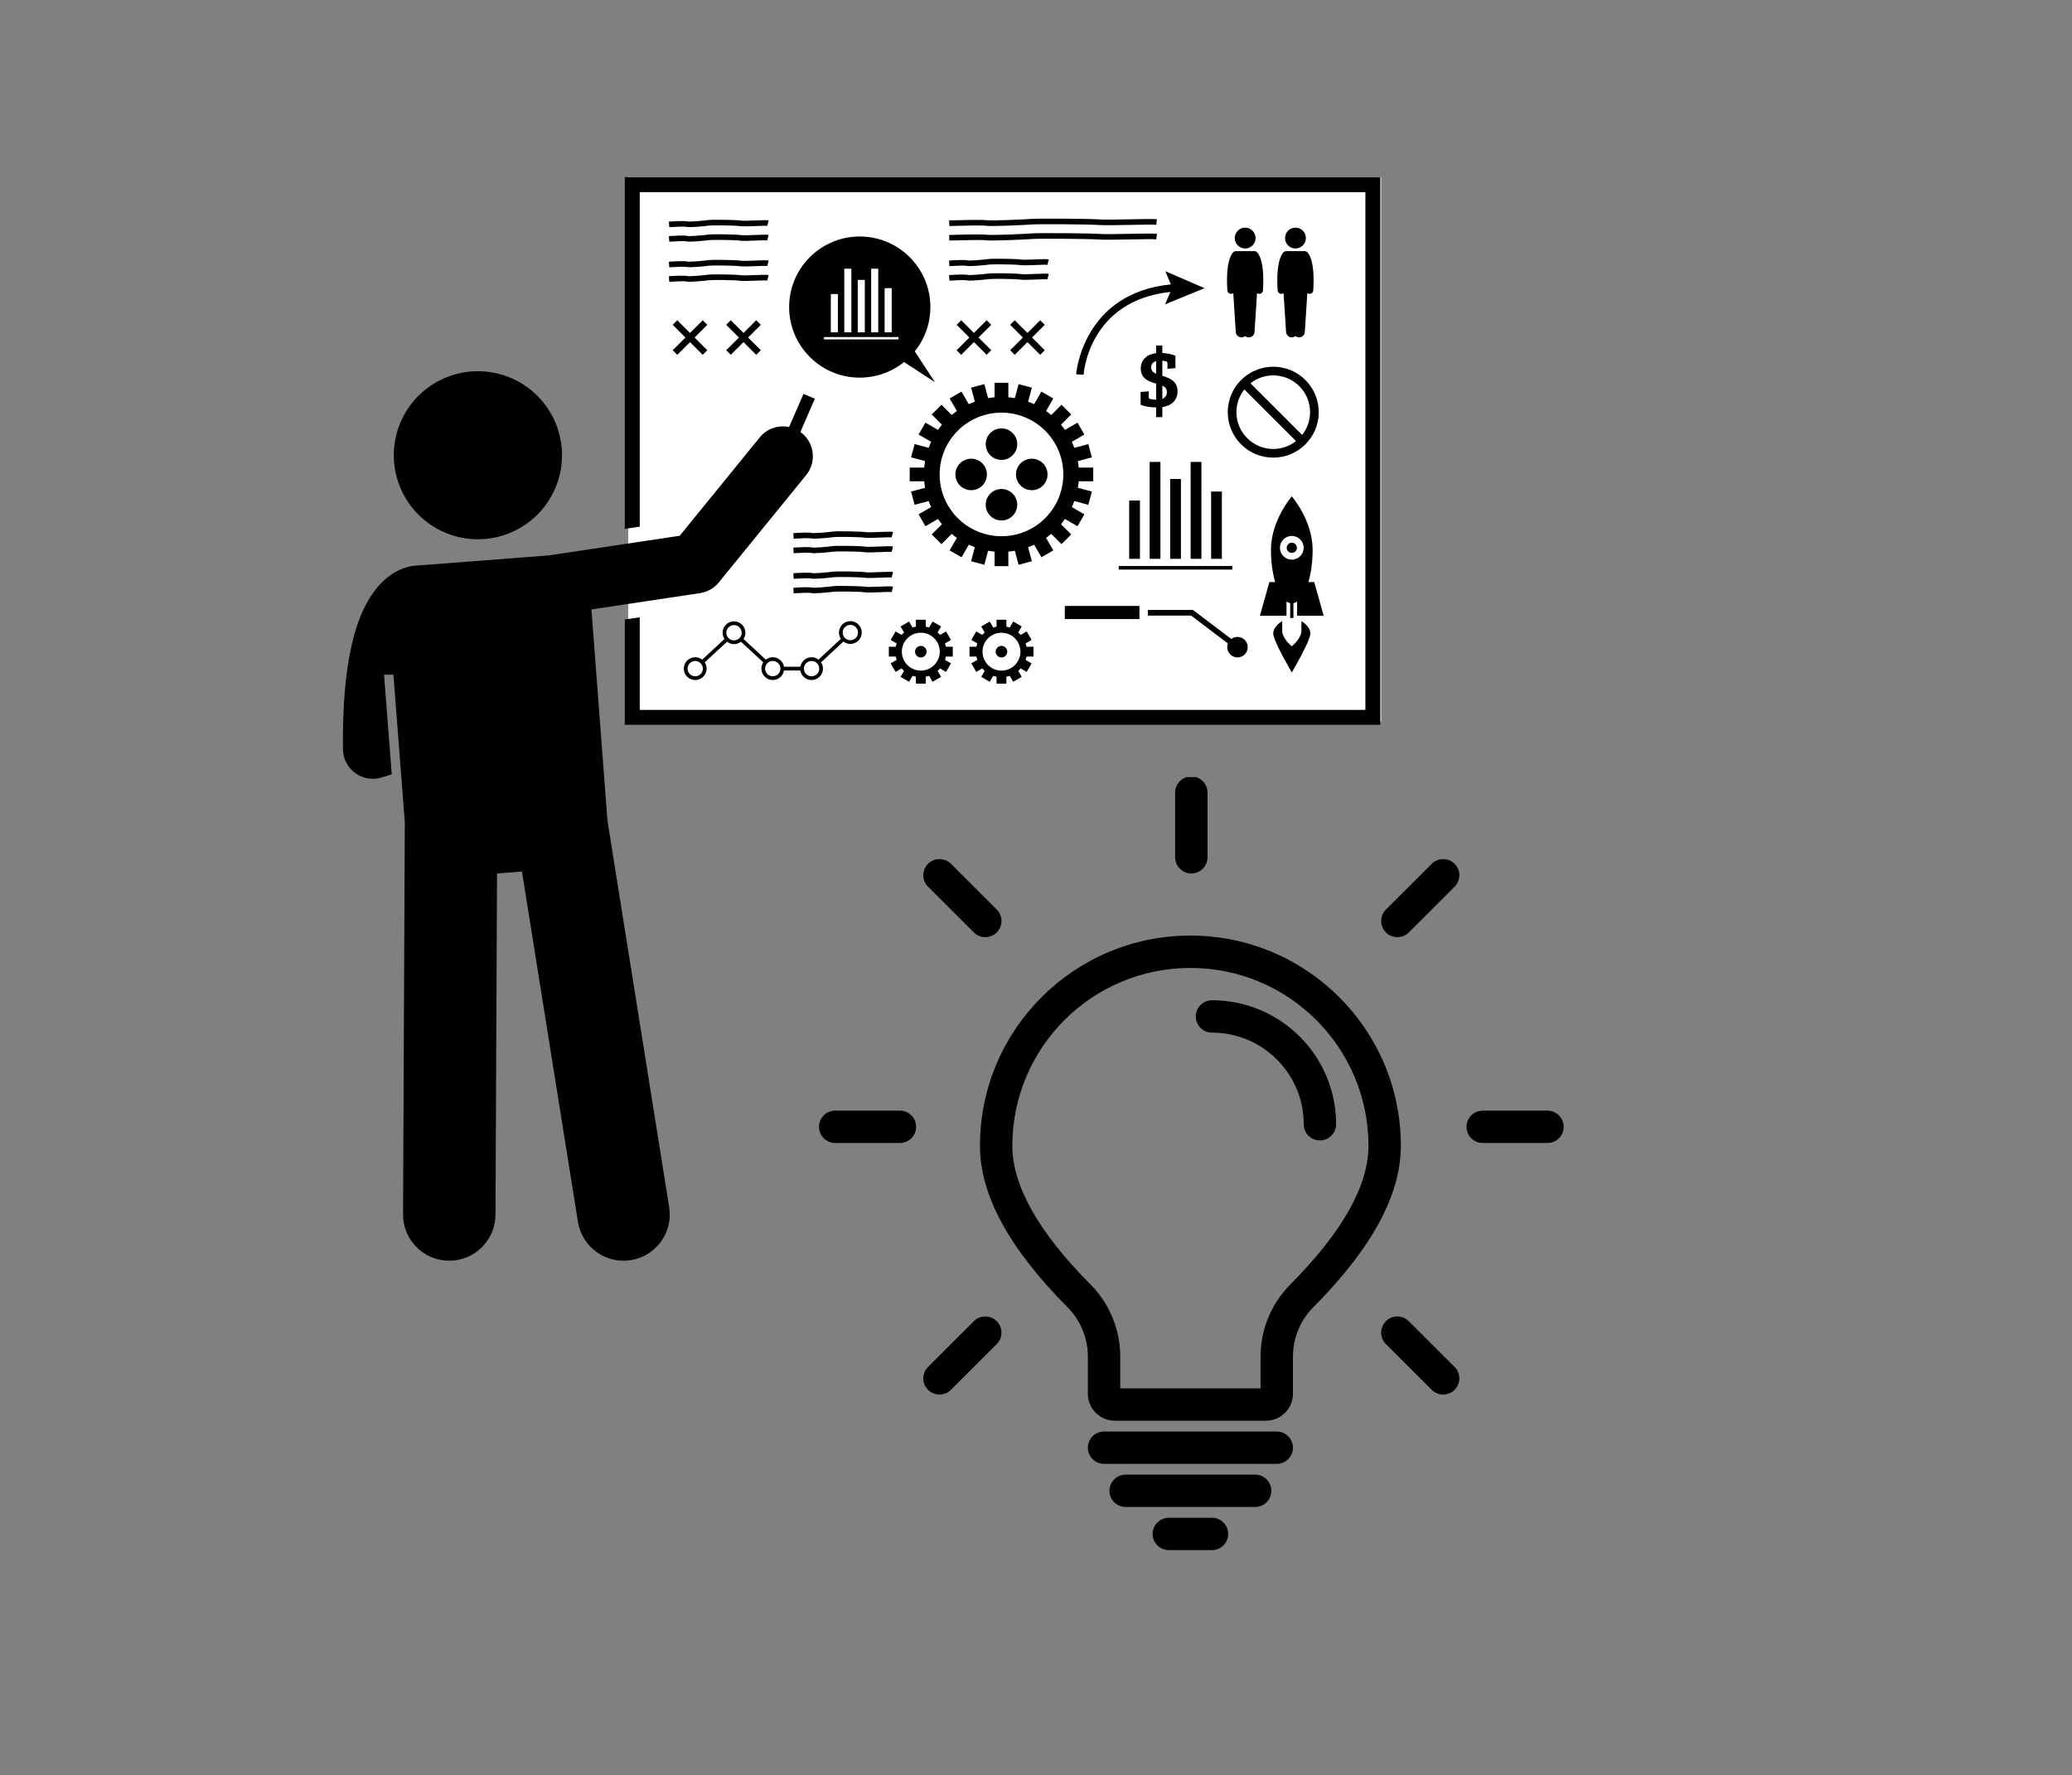 <svg xmlns="http://www.w3.org/2000/svg" xmlns:xlink="http://www.w3.org/1999/xlink" width="601" zoomAndPan="magnify" viewBox="0 0 450.75 386.25" height="515" preserveAspectRatio="xMidYMid meet" version="1.0"><rect x="0" y="0" width="450.75" height="386.25" fill="#808080" stroke="none"/><defs><clipPath id="ea2e47d4c5"><path d="M 136.66 38.551 L 300.602 38.551 L 300.602 157.008 L 136.66 157.008 Z M 136.66 38.551 " clip-rule="nonzero"/></clipPath><clipPath id="e1db8fdd24"><path d="M 135 38.551 L 300.41 38.551 L 300.41 158 L 135 158 Z M 135 38.551 " clip-rule="nonzero"/></clipPath><clipPath id="635579e024"><path d="M 74.348 85 L 178 85 L 178 275 L 74.348 275 Z M 74.348 85 " clip-rule="nonzero"/></clipPath><clipPath id="0ffea081a9"><path d="M 178 169.082 L 341 169.082 L 341 337.504 L 178 337.504 Z M 178 169.082 " clip-rule="nonzero"/></clipPath></defs><g clip-path="url(#ea2e47d4c5)"><path fill="#ffffff" d="M 136.66 38.551 L 300.465 38.551 L 300.465 157.008 L 136.66 157.008 Z M 136.66 38.551 " fill-opacity="1" fill-rule="nonzero"/></g><g clip-path="url(#e1db8fdd24)"><path fill="#000000" d="M 139.172 41.801 L 297.027 41.801 L 297.027 154.457 L 139.172 154.457 L 139.172 134.309 L 135.922 134.797 L 135.922 157.707 L 300.281 157.707 L 300.281 38.551 L 135.922 38.551 L 135.922 115.074 L 139.172 114.586 Z M 139.172 41.801 " fill-opacity="1" fill-rule="nonzero"/></g><path fill="#000000" d="M 267.809 63.938 C 267.828 63.938 267.844 63.934 267.863 63.934 C 268.023 63.926 268.168 63.867 268.289 63.777 L 268.836 72.238 C 268.883 72.926 269.477 73.445 270.16 73.402 C 270.434 73.383 270.68 73.277 270.875 73.117 C 271.07 73.277 271.316 73.383 271.59 73.402 C 272.277 73.445 272.871 72.926 272.914 72.238 L 273.461 63.777 C 273.582 63.867 273.73 63.926 273.891 63.934 C 273.906 63.934 273.926 63.938 273.941 63.938 C 274.363 63.938 274.719 63.609 274.746 63.184 C 275.176 56.633 273.691 55.066 273.391 54.82 C 273.246 54.703 273.078 54.645 272.906 54.641 C 272.879 54.637 272.852 54.637 272.824 54.637 L 268.93 54.637 C 268.902 54.637 268.875 54.637 268.848 54.641 C 268.676 54.645 268.504 54.703 268.359 54.82 C 268.059 55.066 266.578 56.629 267.004 63.184 C 267.031 63.609 267.387 63.938 267.809 63.938 Z M 267.809 63.938 " fill-opacity="1" fill-rule="nonzero"/><path fill="#000000" d="M 273.145 51.797 C 273.145 52.098 273.086 52.387 272.973 52.664 C 272.855 52.941 272.691 53.188 272.48 53.398 C 272.266 53.609 272.02 53.773 271.742 53.891 C 271.465 54.004 271.176 54.062 270.875 54.062 C 270.574 54.062 270.285 54.004 270.008 53.891 C 269.73 53.773 269.484 53.609 269.273 53.398 C 269.059 53.188 268.895 52.941 268.781 52.664 C 268.664 52.387 268.609 52.098 268.609 51.797 C 268.609 51.496 268.664 51.207 268.781 50.93 C 268.895 50.652 269.059 50.406 269.273 50.195 C 269.484 49.98 269.73 49.816 270.008 49.703 C 270.285 49.586 270.574 49.531 270.875 49.531 C 271.176 49.531 271.465 49.586 271.742 49.703 C 272.02 49.816 272.266 49.98 272.48 50.195 C 272.691 50.406 272.855 50.652 272.973 50.93 C 273.086 51.207 273.145 51.496 273.145 51.797 Z M 273.145 51.797 " fill-opacity="1" fill-rule="nonzero"/><path fill="#000000" d="M 278.75 63.938 C 278.766 63.938 278.785 63.934 278.805 63.934 C 278.965 63.926 279.109 63.867 279.23 63.777 L 279.777 72.238 C 279.824 72.926 280.414 73.445 281.102 73.402 C 281.375 73.383 281.621 73.277 281.816 73.117 C 282.012 73.277 282.258 73.383 282.531 73.402 C 283.219 73.445 283.809 72.926 283.855 72.238 L 284.402 63.777 C 284.523 63.867 284.668 63.926 284.832 63.934 C 284.848 63.934 284.867 63.938 284.883 63.938 C 285.305 63.938 285.66 63.609 285.688 63.184 C 286.117 56.633 284.633 55.066 284.332 54.82 C 284.188 54.703 284.016 54.645 283.848 54.641 C 283.82 54.637 283.793 54.637 283.762 54.637 L 279.871 54.637 C 279.844 54.637 279.816 54.637 279.789 54.641 C 279.617 54.645 279.445 54.703 279.301 54.82 C 279 55.066 277.516 56.629 277.945 63.184 C 277.973 63.609 278.328 63.938 278.75 63.938 Z M 278.75 63.938 " fill-opacity="1" fill-rule="nonzero"/><path fill="#000000" d="M 281.816 54.062 C 283.07 54.062 284.086 53.047 284.086 51.797 C 284.086 50.543 283.07 49.531 281.816 49.531 C 280.562 49.531 279.551 50.543 279.551 51.797 C 279.551 53.047 280.562 54.062 281.816 54.062 Z M 281.816 54.062 " fill-opacity="1" fill-rule="nonzero"/><path fill="#000000" d="M 204.918 92.406 C 204.613 92.77 204.332 93.148 204.055 93.539 L 201.324 91.961 L 199.828 94.547 L 202.566 96.125 C 202.363 96.555 202.184 96.992 202.023 97.441 L 198.969 96.621 L 198.195 99.508 L 201.246 100.324 C 201.168 100.789 201.098 101.258 201.055 101.734 L 197.902 101.734 L 197.902 104.723 L 201.055 104.723 C 201.098 105.199 201.168 105.668 201.246 106.133 L 198.195 106.949 L 198.969 109.832 L 202.023 109.016 C 202.184 109.465 202.363 109.902 202.566 110.328 L 199.828 111.906 L 201.324 114.496 L 204.055 112.918 C 204.332 113.309 204.613 113.688 204.918 114.051 L 202.691 116.277 L 204.805 118.391 L 207.031 116.164 C 207.395 116.469 207.777 116.754 208.164 117.027 L 206.59 119.758 L 209.176 121.25 L 210.758 118.516 C 211.188 118.715 211.625 118.895 212.07 119.059 L 211.254 122.109 L 214.141 122.883 L 214.957 119.832 C 215.422 119.914 215.891 119.98 216.367 120.023 L 216.367 123.176 L 219.359 123.176 L 219.359 120.023 C 219.836 119.98 220.305 119.914 220.77 119.832 L 221.586 122.883 L 224.473 122.109 L 223.656 119.059 C 224.102 118.895 224.543 118.715 224.969 118.516 L 226.551 121.25 L 229.137 119.758 L 227.562 117.027 C 227.949 116.754 228.332 116.469 228.695 116.164 L 230.922 118.391 L 233.035 116.277 L 230.809 114.051 C 231.113 113.688 231.398 113.309 231.672 112.918 L 234.402 114.496 L 235.898 111.91 L 233.16 110.332 C 233.363 109.902 233.543 109.465 233.703 109.016 L 236.758 109.836 L 237.531 106.949 L 234.48 106.133 C 234.559 105.668 234.629 105.199 234.672 104.723 L 237.824 104.723 L 237.824 101.734 L 234.672 101.734 C 234.629 101.258 234.559 100.789 234.48 100.324 L 237.531 99.508 L 236.758 96.625 L 233.703 97.441 C 233.543 96.992 233.363 96.555 233.16 96.129 L 235.898 94.551 L 234.402 91.961 L 231.672 93.539 C 231.398 93.148 231.113 92.77 230.809 92.406 L 233.035 90.18 L 230.922 88.066 L 228.695 90.293 C 228.332 89.988 227.949 89.703 227.562 89.43 L 229.137 86.699 L 226.551 85.207 L 224.969 87.941 C 224.543 87.742 224.102 87.562 223.656 87.398 L 224.473 84.348 L 221.586 83.574 L 220.77 86.625 C 220.305 86.543 219.836 86.477 219.359 86.434 L 219.359 83.281 L 216.367 83.281 L 216.367 86.434 C 215.891 86.477 215.422 86.543 214.957 86.625 L 214.141 83.574 L 211.254 84.348 L 212.07 87.398 C 211.625 87.562 211.184 87.742 210.758 87.941 L 209.176 85.207 L 206.59 86.699 L 208.164 89.43 C 207.777 89.703 207.395 89.988 207.031 90.293 L 204.805 88.066 L 202.691 90.18 Z M 217.863 89.785 C 225.293 89.785 231.316 95.805 231.316 103.227 C 231.316 110.652 225.293 116.672 217.863 116.672 C 210.434 116.672 204.41 110.652 204.41 103.227 C 204.41 95.805 210.434 89.785 217.863 89.785 Z M 217.863 89.785 " fill-opacity="1" fill-rule="nonzero"/><path fill="#000000" d="M 214.434 96.637 C 214.434 98.531 215.969 100.066 217.863 100.066 C 219.758 100.066 221.293 98.531 221.293 96.637 C 221.293 94.746 219.758 93.211 217.863 93.211 C 215.969 93.211 214.434 94.746 214.434 96.637 Z M 214.434 96.637 " fill-opacity="1" fill-rule="nonzero"/><path fill="#000000" d="M 221.293 109.82 C 221.293 110.273 221.207 110.711 221.031 111.129 C 220.855 111.551 220.609 111.922 220.289 112.242 C 219.965 112.562 219.594 112.812 219.176 112.984 C 218.754 113.16 218.316 113.246 217.863 113.246 C 217.41 113.246 216.973 113.16 216.551 112.984 C 216.133 112.812 215.762 112.562 215.438 112.242 C 215.117 111.922 214.871 111.551 214.695 111.129 C 214.52 110.711 214.434 110.273 214.434 109.82 C 214.434 109.363 214.52 108.926 214.695 108.508 C 214.871 108.086 215.117 107.719 215.438 107.395 C 215.762 107.074 216.133 106.828 216.551 106.652 C 216.973 106.48 217.41 106.391 217.863 106.391 C 218.316 106.391 218.754 106.48 219.176 106.652 C 219.594 106.828 219.965 107.074 220.289 107.395 C 220.609 107.719 220.855 108.086 221.031 108.508 C 221.207 108.926 221.293 109.363 221.293 109.82 Z M 221.293 109.82 " fill-opacity="1" fill-rule="nonzero"/><path fill="#000000" d="M 214.699 103.227 C 214.699 101.336 213.164 99.801 211.27 99.801 C 209.375 99.801 207.84 101.336 207.84 103.227 C 207.84 105.121 209.375 106.656 211.27 106.656 C 213.164 106.656 214.699 105.121 214.699 103.227 Z M 214.699 103.227 " fill-opacity="1" fill-rule="nonzero"/><path fill="#000000" d="M 221.027 103.227 C 221.027 105.121 222.562 106.656 224.457 106.656 C 226.352 106.656 227.887 105.121 227.887 103.227 C 227.887 101.336 226.352 99.801 224.457 99.801 C 222.562 99.801 221.027 101.336 221.027 103.227 Z M 221.027 103.227 " fill-opacity="1" fill-rule="nonzero"/><path fill="#000000" d="M 245.645 108.898 L 247.988 108.898 L 247.988 121.586 L 245.645 121.586 Z M 245.645 108.898 " fill-opacity="1" fill-rule="nonzero"/><path fill="#000000" d="M 250.102 100.504 L 252.445 100.504 L 252.445 121.586 L 250.102 121.586 Z M 250.102 100.504 " fill-opacity="1" fill-rule="nonzero"/><path fill="#000000" d="M 254.559 104.215 L 256.902 104.215 L 256.902 121.586 L 254.559 121.586 Z M 254.559 104.215 " fill-opacity="1" fill-rule="nonzero"/><path fill="#000000" d="M 259.012 100.504 L 261.359 100.504 L 261.359 121.586 L 259.012 121.586 Z M 259.012 100.504 " fill-opacity="1" fill-rule="nonzero"/><path fill="#000000" d="M 263.469 106.945 L 265.812 106.945 L 265.812 121.586 L 263.469 121.586 Z M 263.469 106.945 " fill-opacity="1" fill-rule="nonzero"/><path fill="#000000" d="M 243.375 123.148 L 268.086 123.148 L 268.086 123.93 L 243.375 123.93 Z M 243.375 123.148 " fill-opacity="1" fill-rule="nonzero"/><path fill="#000000" d="M 234.105 81.438 L 235.727 81.547 C 235.777 80.867 237.062 65.371 254.625 63.516 L 253.441 66.227 L 262.043 62.703 L 253.512 59.008 L 254.703 61.883 C 235.527 63.773 234.117 81.254 234.105 81.438 Z M 234.105 81.438 " fill-opacity="1" fill-rule="nonzero"/><path fill="#000000" d="M 196.676 78.766 L 203.406 83.172 L 199 76.445 C 203.875 70.414 203.508 61.559 197.902 55.953 C 191.898 49.957 182.172 49.957 176.172 55.953 C 170.172 61.949 170.172 71.672 176.172 77.668 C 181.777 83.273 190.641 83.637 196.676 78.766 Z M 192.445 62.699 L 193.984 62.699 L 193.984 72.309 L 192.445 72.309 Z M 189.52 58.469 L 191.059 58.469 L 191.059 72.309 L 189.52 72.309 Z M 186.594 60.902 L 188.133 60.902 L 188.133 72.309 L 186.594 72.309 Z M 183.668 58.469 L 185.207 58.469 L 185.207 72.309 L 183.668 72.309 Z M 180.742 63.98 L 182.281 63.98 L 182.281 72.309 L 180.742 72.309 Z M 179.254 73.336 L 195.477 73.336 L 195.477 73.848 L 179.254 73.848 Z M 179.254 73.336 " fill-opacity="1" fill-rule="nonzero"/><path fill="#000000" d="M 151.238 147.961 C 152.605 147.961 153.719 146.848 153.719 145.48 C 153.719 144.977 153.566 144.508 153.309 144.117 L 158.164 139.621 C 158.582 139.949 159.102 140.148 159.676 140.148 C 160.246 140.148 160.766 139.949 161.188 139.621 L 166.043 144.117 C 165.785 144.508 165.633 144.977 165.633 145.48 C 165.633 146.848 166.746 147.961 168.113 147.961 C 169.34 147.961 170.355 147.059 170.555 145.887 L 174.109 145.887 C 174.305 147.059 175.32 147.961 176.551 147.961 C 177.918 147.961 179.031 146.848 179.031 145.48 C 179.031 144.973 178.879 144.504 178.617 144.109 L 183.48 139.582 C 183.902 139.906 184.418 140.105 184.988 140.105 C 186.355 140.105 187.469 138.992 187.469 137.625 C 187.469 136.258 186.355 135.145 184.988 135.145 C 183.621 135.145 182.508 136.258 182.508 137.625 C 182.508 138.133 182.66 138.602 182.922 138.996 L 178.055 143.523 C 177.637 143.199 177.117 143 176.551 143 C 175.32 143 174.305 143.898 174.109 145.074 L 170.555 145.074 C 170.355 143.898 169.34 143 168.113 143 C 167.543 143 167.02 143.203 166.602 143.527 L 161.746 139.031 C 162.004 138.641 162.156 138.172 162.156 137.668 C 162.156 136.301 161.043 135.191 159.676 135.191 C 158.305 135.191 157.195 136.301 157.195 137.668 C 157.195 138.172 157.348 138.641 157.605 139.031 L 152.75 143.527 C 152.328 143.203 151.809 143 151.238 143 C 149.867 143 148.754 144.113 148.754 145.48 C 148.754 146.848 149.867 147.961 151.238 147.961 Z M 152.906 145.48 C 152.906 146.398 152.156 147.148 151.238 147.148 C 150.316 147.148 149.57 146.398 149.57 145.48 C 149.57 144.559 150.316 143.812 151.238 143.812 C 152.156 143.812 152.906 144.559 152.906 145.48 Z M 158.008 137.668 C 158.008 136.75 158.754 136.004 159.676 136.004 C 160.594 136.004 161.344 136.75 161.344 137.668 C 161.344 138.59 160.594 139.336 159.676 139.336 C 158.754 139.336 158.008 138.59 158.008 137.668 Z M 168.113 143.812 C 169.031 143.812 169.781 144.559 169.781 145.48 C 169.781 146.398 169.031 147.148 168.113 147.148 C 167.191 147.148 166.445 146.398 166.445 145.48 C 166.445 144.559 167.191 143.812 168.113 143.812 Z M 174.883 145.48 C 174.883 144.559 175.629 143.812 176.551 143.812 C 177.469 143.812 178.219 144.559 178.219 145.48 C 178.219 146.398 177.469 147.148 176.551 147.148 C 175.629 147.148 174.883 146.398 174.883 145.48 Z M 183.32 137.625 C 183.32 136.707 184.066 135.957 184.988 135.957 C 185.906 135.957 186.656 136.707 186.656 137.625 C 186.656 138.547 185.906 139.293 184.988 139.293 C 184.066 139.293 183.32 138.547 183.32 137.625 Z M 183.32 137.625 " fill-opacity="1" fill-rule="nonzero"/><path fill="#000000" d="M 284.641 126.637 C 285.215 124.688 285.555 122.262 285.555 119.633 C 285.555 113.207 281.023 107.996 281.023 107.996 C 281.023 107.996 276.488 113.207 276.488 119.633 C 276.488 122.262 276.828 124.688 277.402 126.637 L 276.145 126.637 L 274.086 133.977 L 279.871 133.977 L 279.871 130.887 C 280.129 131.062 280.395 131.176 280.672 131.23 L 280.672 134.473 L 281.375 134.473 L 281.375 131.23 C 281.648 131.176 281.918 131.062 282.176 130.887 L 282.176 133.977 L 287.957 133.977 L 285.902 126.637 Z M 281.023 121.766 C 279.598 121.766 278.441 120.613 278.441 119.188 C 278.441 117.762 279.598 116.609 281.023 116.609 C 282.449 116.609 283.602 117.762 283.602 119.188 C 283.602 120.613 282.449 121.766 281.023 121.766 Z M 281.023 121.766 " fill-opacity="1" fill-rule="nonzero"/><path fill="#000000" d="M 283.113 135.141 C 283.113 135.141 283.113 136.621 283.113 137.34 C 283.113 138.059 282.434 139.484 281.023 140.613 C 279.609 139.484 278.934 138.059 278.934 137.34 C 278.934 136.621 278.934 135.141 278.934 135.141 C 278.934 135.141 276.984 136.238 276.984 137.848 C 276.984 139.457 281.023 146.312 281.023 146.312 C 281.023 146.312 285.059 139.457 285.059 137.848 C 285.059 136.238 283.113 135.141 283.113 135.141 Z M 283.113 135.141 " fill-opacity="1" fill-rule="nonzero"/><path fill="#000000" d="M 282.133 119.188 C 282.133 119.336 282.105 119.477 282.051 119.613 C 281.992 119.75 281.914 119.867 281.809 119.973 C 281.703 120.078 281.582 120.156 281.449 120.215 C 281.312 120.27 281.168 120.297 281.023 120.297 C 280.875 120.297 280.734 120.27 280.598 120.215 C 280.461 120.156 280.34 120.078 280.234 119.973 C 280.133 119.867 280.051 119.75 279.996 119.613 C 279.938 119.477 279.91 119.336 279.91 119.188 C 279.91 119.039 279.938 118.898 279.996 118.762 C 280.051 118.625 280.133 118.508 280.234 118.402 C 280.34 118.297 280.461 118.219 280.598 118.16 C 280.734 118.105 280.875 118.078 281.023 118.078 C 281.168 118.078 281.312 118.105 281.449 118.16 C 281.582 118.219 281.703 118.297 281.809 118.402 C 281.914 118.508 281.992 118.625 282.051 118.762 C 282.105 118.898 282.133 119.039 282.133 119.188 Z M 282.133 119.188 " fill-opacity="1" fill-rule="nonzero"/><path fill="#000000" d="M 269.203 138.582 C 268.699 138.582 268.242 138.754 267.867 139.035 L 259.52 132.715 L 249.707 132.715 L 249.707 133.934 L 259.109 133.934 L 267.129 140.004 C 267.031 140.254 266.973 140.523 266.973 140.809 C 266.973 142.039 267.973 143.039 269.203 143.039 C 270.438 143.039 271.434 142.039 271.434 140.809 C 271.434 139.578 270.438 138.582 269.203 138.582 Z M 269.203 138.582 " fill-opacity="1" fill-rule="nonzero"/><path fill="#000000" d="M 231.641 131.84 L 247.879 131.84 L 247.879 134.695 L 231.641 134.695 Z M 231.641 131.84 " fill-opacity="1" fill-rule="nonzero"/><path fill="#000000" d="M 164.301 47.965 C 163.078 48.012 161.691 48.07 161.172 47.992 C 159.953 47.812 154.777 47.758 154.035 47.883 C 153.242 48.012 150.031 48.281 149.586 48.188 C 149.043 48.008 146.801 48.125 145.512 48.215 L 145.594 49.43 C 147.086 49.328 148.891 49.266 149.199 49.344 C 149.945 49.594 153.867 49.145 154.234 49.082 C 154.773 48.996 159.852 49.027 160.988 49.199 C 161.625 49.293 162.949 49.238 164.352 49.184 C 165.324 49.145 166.652 49.09 166.918 49.148 L 167.215 47.965 C 166.816 47.867 165.895 47.898 164.301 47.965 Z M 164.301 47.965 " fill-opacity="1" fill-rule="nonzero"/><path fill="#000000" d="M 149.199 52.504 C 149.941 52.75 153.867 52.305 154.234 52.242 C 154.773 52.152 159.848 52.188 160.988 52.359 C 161.625 52.453 162.949 52.398 164.355 52.344 C 165.324 52.301 166.652 52.246 166.918 52.309 L 167.211 51.125 C 166.816 51.027 165.895 51.059 164.305 51.125 C 163.078 51.176 161.691 51.23 161.172 51.152 C 159.953 50.969 154.773 50.918 154.035 51.043 C 153.242 51.172 150.031 51.441 149.586 51.348 C 149.043 51.164 146.801 51.285 145.512 51.375 L 145.594 52.59 C 147.086 52.488 148.891 52.426 149.199 52.504 Z M 149.199 52.504 " fill-opacity="1" fill-rule="nonzero"/><path fill="#000000" d="M 149.199 58.07 C 149.941 58.316 153.867 57.871 154.234 57.809 C 154.773 57.723 159.848 57.754 160.988 57.926 C 161.625 58.02 162.949 57.965 164.355 57.91 C 165.324 57.871 166.652 57.816 166.918 57.875 L 167.211 56.691 C 166.816 56.594 165.895 56.625 164.305 56.691 C 163.078 56.742 161.691 56.797 161.172 56.719 C 159.953 56.535 154.773 56.484 154.035 56.609 C 153.242 56.738 150.031 57.008 149.586 56.914 C 149.043 56.73 146.801 56.852 145.512 56.941 L 145.594 58.156 C 147.086 58.055 148.891 57.996 149.199 58.07 Z M 149.199 58.07 " fill-opacity="1" fill-rule="nonzero"/><path fill="#000000" d="M 164.301 59.852 C 163.078 59.898 161.691 59.957 161.172 59.879 C 159.953 59.695 154.777 59.645 154.035 59.77 C 153.242 59.898 150.031 60.168 149.586 60.074 C 149.043 59.895 146.801 60.012 145.512 60.098 L 145.594 61.316 C 147.086 61.215 148.891 61.152 149.199 61.23 C 149.945 61.477 153.867 61.031 154.234 60.969 C 154.773 60.879 159.852 60.914 160.988 61.086 C 161.625 61.18 162.949 61.125 164.352 61.07 C 165.324 61.027 166.652 60.977 166.918 61.035 L 167.215 59.852 C 166.816 59.754 165.895 59.785 164.301 59.852 Z M 164.301 59.852 " fill-opacity="1" fill-rule="nonzero"/><path fill="#000000" d="M 214.453 49.117 C 215.664 49.309 223.359 48.934 224.543 48.84 C 225.918 48.73 236.691 48.789 239.016 48.953 C 240.258 49.043 243.117 48.988 245.883 48.934 C 248.344 48.887 250.887 48.836 251.539 48.914 L 251.684 47.703 C 250.949 47.617 248.59 47.66 245.859 47.715 C 243.25 47.766 240.285 47.824 239.105 47.738 C 236.688 47.566 225.914 47.512 224.449 47.625 C 222.898 47.75 215.613 48.066 214.645 47.914 C 213.555 47.742 207.199 47.941 206.48 47.961 L 206.52 49.18 C 209.301 49.09 213.715 49 214.453 49.117 Z M 214.453 49.117 " fill-opacity="1" fill-rule="nonzero"/><path fill="#000000" d="M 214.453 52.277 C 215.66 52.469 223.359 52.094 224.543 52 C 225.918 51.891 236.688 51.949 239.016 52.113 C 240.258 52.203 243.117 52.148 245.883 52.094 C 248.344 52.043 250.887 51.996 251.539 52.074 L 251.684 50.863 C 250.949 50.777 248.59 50.82 245.859 50.875 C 243.117 50.93 240.289 50.98 239.105 50.898 C 236.688 50.727 225.914 50.668 224.449 50.785 C 222.898 50.91 215.605 51.227 214.645 51.074 C 213.555 50.902 207.199 51.098 206.48 51.121 L 206.52 52.34 C 209.305 52.25 213.715 52.16 214.453 52.277 Z M 214.453 52.277 " fill-opacity="1" fill-rule="nonzero"/><path fill="#000000" d="M 210.145 57.82 C 210.891 58.07 214.812 57.621 215.18 57.562 C 215.719 57.473 220.793 57.504 221.934 57.676 C 222.57 57.77 223.895 57.719 225.297 57.66 C 226.27 57.621 227.602 57.566 227.863 57.625 L 228.16 56.445 C 227.762 56.344 226.844 56.375 225.25 56.441 C 224.023 56.492 222.637 56.547 222.117 56.469 C 220.898 56.289 215.723 56.234 214.98 56.359 C 214.188 56.492 210.977 56.762 210.531 56.664 C 209.988 56.484 207.746 56.602 206.457 56.691 L 206.539 57.906 C 208.031 57.805 209.836 57.746 210.145 57.82 Z M 210.145 57.82 " fill-opacity="1" fill-rule="nonzero"/><path fill="#000000" d="M 210.145 60.98 C 210.895 61.23 214.812 60.781 215.18 60.719 C 215.719 60.629 220.797 60.664 221.934 60.836 C 222.57 60.93 223.895 60.875 225.297 60.82 C 226.27 60.781 227.602 60.727 227.863 60.785 L 228.16 59.602 C 227.762 59.504 226.84 59.535 225.246 59.602 C 224.023 59.652 222.637 59.707 222.117 59.629 C 220.898 59.449 215.723 59.395 214.98 59.52 C 214.188 59.648 210.98 59.918 210.531 59.824 C 209.988 59.645 207.746 59.762 206.457 59.852 L 206.539 61.066 C 208.031 60.965 209.84 60.906 210.145 60.98 Z M 210.145 60.98 " fill-opacity="1" fill-rule="nonzero"/><g clip-path="url(#635579e024)"><path fill="#000000" d="M 77.273 168.195 C 78.398 169.02 79.746 169.445 81.109 169.445 C 81.75 169.445 82.395 169.352 83.02 169.16 L 85.219 168.484 L 83.551 146.801 L 85.586 146.793 L 88.066 178.945 L 87.68 264.215 C 87.656 269.762 92.137 274.281 97.688 274.305 C 103.238 274.328 107.762 269.855 107.789 264.305 L 108.125 190.047 L 113.551 189.629 L 125.723 265.844 C 126.598 271.324 131.754 275.055 137.234 274.18 C 142.715 273.305 146.453 268.156 145.578 262.676 L 132.156 178.613 L 129.727 146.602 L 128.91 135.852 L 128.664 132.602 L 152.297 129.047 C 153.898 128.805 155.352 127.977 156.375 126.719 L 175.375 103.371 C 177.641 100.586 177.219 96.492 174.434 94.227 C 174.332 94.145 174.223 94.074 174.121 93.996 L 177.262 86.758 L 174.797 85.691 L 171.664 92.91 C 169.355 92.43 166.871 93.215 165.281 95.168 L 147.867 116.566 L 119.879 120.773 C 119.793 120.789 119.715 120.809 119.629 120.824 L 113.07 121.332 L 90.066 123.102 C 89.555 123.141 89.066 123.246 88.602 123.395 C 87.062 123.805 85.031 124.738 82.98 126.82 C 77.148 132.75 74.406 144.586 74.605 163.016 C 74.629 165.066 75.617 166.984 77.273 168.195 Z M 77.273 168.195 " fill-opacity="1" fill-rule="nonzero"/></g><path fill="#000000" d="M 121.535 93.949 C 121.699 94.523 121.84 95.105 121.949 95.695 C 122.059 96.281 122.141 96.875 122.191 97.473 C 122.242 98.066 122.266 98.664 122.258 99.266 C 122.254 99.863 122.215 100.461 122.148 101.055 C 122.086 101.652 121.988 102.242 121.867 102.828 C 121.742 103.414 121.59 103.992 121.41 104.562 C 121.23 105.133 121.02 105.695 120.785 106.246 C 120.551 106.793 120.285 107.332 120 107.855 C 119.711 108.383 119.395 108.891 119.059 109.387 C 118.719 109.879 118.355 110.355 117.973 110.812 C 117.586 111.273 117.18 111.711 116.75 112.129 C 116.32 112.547 115.871 112.945 115.406 113.316 C 114.938 113.691 114.453 114.043 113.949 114.371 C 113.449 114.695 112.934 115 112.398 115.273 C 111.867 115.551 111.324 115.801 110.77 116.023 C 110.211 116.246 109.645 116.441 109.07 116.609 C 108.496 116.773 107.914 116.914 107.324 117.023 C 106.734 117.133 106.141 117.215 105.547 117.266 C 104.949 117.316 104.352 117.34 103.75 117.332 C 103.152 117.324 102.555 117.289 101.957 117.223 C 101.363 117.156 100.773 117.062 100.188 116.941 C 99.598 116.816 99.02 116.664 98.449 116.484 C 97.879 116.305 97.316 116.094 96.766 115.859 C 96.215 115.625 95.676 115.363 95.152 115.074 C 94.629 114.785 94.117 114.473 93.621 114.133 C 93.129 113.793 92.652 113.434 92.195 113.047 C 91.734 112.664 91.297 112.254 90.879 111.828 C 90.457 111.398 90.062 110.949 89.688 110.484 C 89.312 110.016 88.961 109.531 88.633 109.031 C 88.309 108.527 88.004 108.012 87.73 107.48 C 87.453 106.949 87.203 106.406 86.98 105.852 C 86.758 105.293 86.562 104.73 86.395 104.152 C 86.227 103.578 86.09 102.996 85.98 102.406 C 85.871 101.82 85.789 101.227 85.738 100.629 C 85.684 100.035 85.664 99.438 85.668 98.836 C 85.676 98.238 85.715 97.641 85.777 97.047 C 85.844 96.453 85.938 95.859 86.062 95.273 C 86.188 94.688 86.34 94.109 86.52 93.539 C 86.699 92.969 86.91 92.406 87.145 91.859 C 87.379 91.309 87.641 90.77 87.93 90.246 C 88.219 89.719 88.531 89.211 88.871 88.715 C 89.211 88.223 89.574 87.746 89.957 87.289 C 90.344 86.828 90.75 86.391 91.18 85.973 C 91.609 85.555 92.055 85.156 92.523 84.785 C 92.992 84.41 93.477 84.059 93.977 83.73 C 94.48 83.406 94.996 83.102 95.527 82.828 C 96.062 82.551 96.605 82.301 97.16 82.078 C 97.719 81.855 98.281 81.66 98.859 81.496 C 99.434 81.328 100.016 81.188 100.605 81.078 C 101.195 80.969 101.785 80.887 102.383 80.836 C 102.98 80.785 103.578 80.762 104.18 80.77 C 104.777 80.777 105.375 80.812 105.969 80.879 C 106.566 80.945 107.156 81.039 107.742 81.164 C 108.328 81.285 108.91 81.438 109.48 81.617 C 110.051 81.801 110.613 82.008 111.164 82.242 C 111.715 82.477 112.25 82.738 112.777 83.027 C 113.301 83.316 113.812 83.629 114.305 83.969 C 114.801 84.309 115.277 84.668 115.734 85.055 C 116.195 85.441 116.633 85.848 117.051 86.273 C 117.469 86.703 117.867 87.152 118.242 87.617 C 118.617 88.086 118.969 88.57 119.293 89.07 C 119.621 89.574 119.922 90.09 120.199 90.621 C 120.477 91.152 120.727 91.695 120.949 92.254 C 121.172 92.809 121.367 93.375 121.535 93.949 Z M 121.535 93.949 " fill-opacity="1" fill-rule="nonzero"/><path fill="#000000" d="M 267.09 89.68 C 267.09 95.145 271.52 99.57 276.988 99.57 C 282.453 99.57 286.883 95.145 286.883 89.68 C 286.883 84.219 282.453 79.789 276.988 79.789 C 271.52 79.789 267.09 84.219 267.09 89.68 Z M 276.988 81.676 C 281.402 81.676 285 85.266 285 89.68 C 285 91.551 284.352 93.27 283.273 94.633 L 272.031 83.398 C 273.395 82.32 275.117 81.676 276.988 81.676 Z M 281.941 95.965 C 280.578 97.043 278.855 97.688 276.988 97.688 C 272.57 97.688 268.973 94.094 268.973 89.68 C 268.973 87.812 269.621 86.094 270.699 84.73 Z M 281.941 95.965 " fill-opacity="1" fill-rule="nonzero"/><path fill="#000000" d="M 176.262 117.125 C 177.008 117.375 180.93 116.93 181.297 116.867 C 181.836 116.777 186.91 116.812 188.051 116.98 C 188.688 117.078 190.012 117.023 191.414 116.965 C 192.387 116.926 193.715 116.871 193.98 116.934 L 194.273 115.75 C 193.879 115.652 192.957 115.684 191.367 115.746 C 190.141 115.797 188.754 115.855 188.234 115.777 C 187.117 115.609 181.914 115.527 181.098 115.664 C 180.301 115.797 177.094 116.066 176.648 115.969 C 176.105 115.789 173.863 115.91 172.574 115.996 L 172.656 117.211 C 174.148 117.113 175.953 117.051 176.262 117.125 Z M 176.262 117.125 " fill-opacity="1" fill-rule="nonzero"/><path fill="#000000" d="M 176.262 120.285 C 177.008 120.535 180.93 120.086 181.297 120.027 C 181.836 119.938 186.914 119.969 188.051 120.141 C 188.688 120.238 190.008 120.184 191.414 120.125 C 192.383 120.086 193.715 120.031 193.98 120.094 L 194.277 118.91 C 193.879 118.809 192.957 118.844 191.363 118.906 C 190.141 118.957 188.754 119.012 188.234 118.938 C 187.016 118.754 181.84 118.703 181.098 118.824 C 180.305 118.957 177.094 119.227 176.648 119.129 C 176.105 118.949 173.863 119.07 172.574 119.156 L 172.656 120.371 C 174.148 120.273 175.953 120.211 176.262 120.285 Z M 176.262 120.285 " fill-opacity="1" fill-rule="nonzero"/><path fill="#000000" d="M 176.262 125.852 C 177.008 126.102 180.93 125.656 181.297 125.594 C 181.836 125.504 186.914 125.539 188.051 125.707 C 188.688 125.805 190.008 125.75 191.414 125.691 C 192.383 125.652 193.715 125.598 193.98 125.66 L 194.277 124.477 C 193.879 124.375 192.957 124.41 191.363 124.473 C 190.141 124.523 188.754 124.582 188.234 124.504 C 187.016 124.32 181.84 124.27 181.098 124.391 C 180.305 124.523 177.094 124.793 176.648 124.695 C 176.105 124.516 173.863 124.637 172.574 124.723 L 172.656 125.938 C 174.148 125.84 175.953 125.777 176.262 125.852 Z M 176.262 125.852 " fill-opacity="1" fill-rule="nonzero"/><path fill="#000000" d="M 176.262 129.012 C 177.008 129.258 180.93 128.812 181.297 128.754 C 181.836 128.664 186.91 128.695 188.051 128.867 C 188.688 128.961 190.012 128.91 191.414 128.852 C 192.387 128.812 193.715 128.758 193.98 128.82 L 194.273 127.637 C 193.879 127.535 192.957 127.57 191.367 127.633 C 190.141 127.684 188.754 127.738 188.234 127.664 C 187.117 127.496 181.914 127.414 181.098 127.551 C 180.301 127.684 177.094 127.953 176.648 127.855 C 176.105 127.676 173.863 127.797 172.574 127.883 L 172.656 129.098 C 174.148 129 175.953 128.938 176.262 129.012 Z M 176.262 129.012 " fill-opacity="1" fill-rule="nonzero"/><path fill="#000000" d="M 152.871 69.68 L 150.102 72.445 L 147.336 69.68 L 146.34 70.672 L 149.105 73.438 L 146.34 76.203 L 147.336 77.199 L 150.102 74.434 L 152.871 77.199 L 153.867 76.203 L 151.098 73.438 L 153.867 70.672 Z M 152.871 69.68 " fill-opacity="1" fill-rule="nonzero"/><path fill="#000000" d="M 164.512 69.68 L 161.746 72.445 L 158.977 69.68 L 157.98 70.672 L 160.75 73.438 L 157.98 76.203 L 158.977 77.199 L 161.746 74.434 L 164.512 77.199 L 165.508 76.203 L 162.742 73.438 L 165.508 70.672 Z M 164.512 69.68 " fill-opacity="1" fill-rule="nonzero"/><path fill="#000000" d="M 214.641 69.68 L 211.871 72.445 L 209.105 69.68 L 208.109 70.672 L 210.875 73.438 L 208.109 76.203 L 209.105 77.199 L 211.871 74.434 L 214.641 77.199 L 215.637 76.203 L 212.867 73.438 L 215.637 70.672 Z M 214.641 69.68 " fill-opacity="1" fill-rule="nonzero"/><path fill="#000000" d="M 226.281 69.68 L 223.516 72.445 L 220.746 69.68 L 219.75 70.672 L 222.52 73.438 L 219.75 76.203 L 220.746 77.199 L 223.516 74.434 L 226.281 77.199 L 227.277 76.203 L 224.512 73.438 L 227.277 70.672 Z M 226.281 69.68 " fill-opacity="1" fill-rule="nonzero"/><path fill="#000000" d="M 248.133 85.277 L 248.133 88.051 C 249.047 88.469 250.324 88.633 251.508 88.652 L 251.508 90.766 L 252.859 90.766 L 252.859 88.578 C 254.961 88.25 256.164 87.047 256.164 85.113 C 256.164 82.922 254.469 82.266 252.859 81.773 L 252.859 78.473 C 253.172 78.512 253.465 78.566 253.645 78.602 C 253.918 78.691 253.973 78.82 253.973 79.113 L 253.973 80.242 L 255.707 80.098 L 255.707 77.414 C 254.941 77.07 253.848 76.852 252.859 76.797 L 252.859 75.172 L 251.508 75.172 L 251.508 76.832 C 249.484 77.086 248.168 78.309 248.168 80.152 C 248.168 82.379 249.887 83.035 251.508 83.453 L 251.508 86.953 C 251.016 86.953 250.469 86.898 250.215 86.809 C 249.941 86.719 249.887 86.59 249.887 86.297 L 249.887 85.148 Z M 252.859 83.891 C 253.465 84.184 253.848 84.582 253.848 85.277 C 253.848 86.117 253.445 86.555 252.859 86.773 Z M 250.434 79.934 C 250.434 79.148 250.891 78.746 251.508 78.566 L 251.508 81.32 C 250.836 81.027 250.434 80.645 250.434 79.934 Z M 250.434 79.934 " fill-opacity="1" fill-rule="nonzero"/><path fill="#000000" d="M 205.574 139.996 L 206.879 139.242 L 205.805 137.387 L 204.5 138.141 C 204.336 137.953 204.156 137.773 203.969 137.609 L 204.723 136.305 L 202.867 135.234 L 202.113 136.539 C 201.879 136.457 201.637 136.391 201.391 136.34 L 201.391 134.84 L 199.246 134.84 L 199.246 136.34 C 198.996 136.391 198.758 136.457 198.52 136.539 L 197.766 135.234 L 195.91 136.305 L 196.664 137.609 C 196.477 137.773 196.301 137.953 196.133 138.141 L 194.828 137.387 L 193.758 139.242 L 195.062 139.996 C 194.98 140.23 194.914 140.469 194.863 140.719 L 193.359 140.719 L 193.359 142.859 L 194.863 142.859 C 194.914 143.109 194.98 143.352 195.062 143.586 L 193.758 144.336 L 194.828 146.191 L 196.133 145.441 C 196.301 145.629 196.477 145.805 196.664 145.969 L 195.91 147.273 L 197.766 148.344 L 198.52 147.043 C 198.754 147.121 198.996 147.191 199.246 147.238 L 199.246 148.742 L 201.391 148.742 L 201.391 147.238 C 201.637 147.191 201.879 147.121 202.113 147.043 L 202.867 148.344 L 204.723 147.273 L 203.969 145.969 C 204.156 145.805 204.336 145.629 204.5 145.441 L 205.805 146.191 L 206.879 144.336 L 205.574 143.586 C 205.652 143.352 205.723 143.109 205.77 142.859 L 207.273 142.859 L 207.273 140.719 L 205.77 140.719 C 205.723 140.469 205.652 140.23 205.574 139.996 Z M 200.316 145.91 C 198.039 145.91 196.191 144.066 196.191 141.789 C 196.191 139.512 198.039 137.668 200.316 137.668 C 202.594 137.668 204.441 139.512 204.441 141.789 C 204.441 144.066 202.594 145.91 200.316 145.91 Z M 200.316 145.91 " fill-opacity="1" fill-rule="nonzero"/><path fill="#000000" d="M 201.574 141.789 C 201.574 141.957 201.543 142.117 201.48 142.27 C 201.418 142.426 201.324 142.562 201.207 142.68 C 201.09 142.797 200.953 142.887 200.801 142.953 C 200.645 143.016 200.484 143.047 200.316 143.047 C 200.148 143.047 199.988 143.016 199.836 142.953 C 199.68 142.887 199.547 142.797 199.426 142.68 C 199.309 142.562 199.219 142.426 199.152 142.27 C 199.09 142.117 199.059 141.957 199.059 141.789 C 199.059 141.621 199.09 141.461 199.152 141.309 C 199.219 141.152 199.309 141.02 199.426 140.898 C 199.547 140.781 199.68 140.691 199.836 140.629 C 199.988 140.562 200.148 140.531 200.316 140.531 C 200.484 140.531 200.645 140.562 200.801 140.629 C 200.953 140.691 201.09 140.781 201.207 140.898 C 201.324 141.02 201.418 141.152 201.48 141.309 C 201.543 141.461 201.574 141.621 201.574 141.789 Z M 201.574 141.789 " fill-opacity="1" fill-rule="nonzero"/><path fill="#000000" d="M 223.117 139.996 L 224.422 139.242 L 223.352 137.387 L 222.047 138.141 C 221.883 137.953 221.703 137.773 221.516 137.609 L 222.27 136.305 L 220.414 135.234 L 219.66 136.539 C 219.426 136.457 219.184 136.391 218.934 136.34 L 218.934 134.84 L 216.793 134.84 L 216.793 136.34 C 216.543 136.391 216.301 136.457 216.066 136.539 L 215.312 135.234 L 213.457 136.305 L 214.211 137.609 C 214.023 137.773 213.844 137.953 213.68 138.141 L 212.375 137.387 L 211.305 139.242 L 212.609 139.996 C 212.527 140.23 212.461 140.469 212.41 140.719 L 210.906 140.719 L 210.906 142.859 L 212.41 142.859 C 212.461 143.109 212.527 143.352 212.609 143.586 L 211.305 144.336 L 212.375 146.191 L 213.68 145.441 C 213.844 145.629 214.023 145.805 214.211 145.969 L 213.457 147.273 L 215.312 148.344 L 216.066 147.043 C 216.301 147.121 216.543 147.191 216.793 147.238 L 216.793 148.742 L 218.934 148.742 L 218.934 147.238 C 219.184 147.191 219.426 147.121 219.66 147.043 L 220.414 148.344 L 222.27 147.273 L 221.516 145.969 C 221.703 145.805 221.883 145.629 222.047 145.441 L 223.352 146.191 L 224.422 144.336 L 223.117 143.586 C 223.199 143.352 223.266 143.109 223.316 142.859 L 224.82 142.859 L 224.82 140.719 L 223.316 140.719 C 223.266 140.469 223.199 140.23 223.117 139.996 Z M 217.863 145.91 C 215.586 145.91 213.738 144.066 213.738 141.789 C 213.738 139.512 215.586 137.668 217.863 137.668 C 220.141 137.668 221.988 139.512 221.988 141.789 C 221.988 144.066 220.141 145.91 217.863 145.91 Z M 217.863 145.91 " fill-opacity="1" fill-rule="nonzero"/><path fill="#000000" d="M 219.121 141.789 C 219.121 141.094 218.559 140.531 217.863 140.531 C 217.168 140.531 216.605 141.094 216.605 141.789 C 216.605 142.484 217.168 143.047 217.863 143.047 C 218.559 143.047 219.121 142.484 219.121 141.789 Z M 219.121 141.789 " fill-opacity="1" fill-rule="nonzero"/><g clip-path="url(#0ffea081a9)"><path fill="#000000" d="M 263.66 330.234 C 265.605 330.234 267.18 331.809 267.18 333.75 C 267.18 335.531 265.855 337.004 264.137 337.238 L 263.66 337.27 L 254.27 337.27 C 252.324 337.27 250.746 335.695 250.746 333.75 C 250.746 331.969 252.07 330.496 253.789 330.266 L 254.27 330.234 Z M 273.051 320.852 C 274.996 320.852 276.574 322.426 276.574 324.367 C 276.574 326.148 275.246 327.621 273.527 327.855 L 273.051 327.887 L 244.879 327.887 C 242.934 327.887 241.355 326.312 241.355 324.367 C 241.355 322.586 242.68 321.113 244.398 320.883 L 244.879 320.852 Z M 277.746 311.469 C 279.691 311.469 281.27 313.043 281.27 314.984 C 281.27 316.766 279.941 318.238 278.223 318.473 L 277.746 318.504 L 240.184 318.504 C 238.238 318.504 236.66 316.93 236.66 314.984 C 236.66 313.203 237.984 311.73 239.703 311.5 L 240.184 311.469 Z M 258.965 203.562 C 284.25 203.562 304.746 224.043 304.746 249.305 C 304.746 260.09 298.309 271.75 285.707 284.422 C 283.102 287.039 281.547 290.5 281.305 294.16 L 281.27 295.164 L 281.27 303.258 C 281.266 306.293 278.957 308.789 276 309.09 L 275.398 309.121 L 242.531 309.121 C 239.492 309.121 236.992 306.812 236.691 303.855 L 236.66 303.258 L 236.66 295.168 C 236.66 291.141 235.066 287.277 232.223 284.422 C 219.621 271.75 213.184 260.09 213.184 249.305 C 213.184 224.043 233.68 203.562 258.965 203.562 Z M 216.832 287.469 C 218.094 288.727 218.199 290.703 217.148 292.082 L 216.832 292.445 L 206.871 302.395 C 205.496 303.77 203.266 303.77 201.891 302.395 C 200.629 301.137 200.523 299.16 201.574 297.781 L 201.891 297.422 L 211.852 287.469 C 213.227 286.094 215.457 286.094 216.832 287.469 Z M 306.117 287.152 L 306.477 287.469 L 316.438 297.422 C 317.812 298.793 317.812 301.023 316.438 302.395 C 315.18 303.656 313.199 303.762 311.82 302.711 L 311.457 302.395 L 301.496 292.445 C 300.121 291.07 300.121 288.844 301.496 287.469 C 302.758 286.207 304.738 286.102 306.117 287.152 Z M 258.965 210.602 C 237.57 210.602 220.227 227.93 220.227 249.305 C 220.227 257.883 225.801 267.98 237.219 279.461 C 241.094 283.355 243.383 288.535 243.672 293.996 L 243.703 295.168 L 243.699 302.086 L 274.227 302.086 L 274.227 295.16 C 274.23 290.062 275.98 285.145 279.148 281.207 L 279.906 280.312 L 280.711 279.461 C 292.129 267.98 297.703 257.883 297.703 249.305 C 297.703 227.93 280.359 210.602 258.965 210.602 Z M 195.777 241.652 C 197.719 241.652 199.297 243.227 199.297 245.172 C 199.297 246.953 197.973 248.426 196.254 248.656 L 195.777 248.691 L 181.688 248.691 C 179.742 248.691 178.168 247.113 178.168 245.172 C 178.168 243.391 179.492 241.918 181.211 241.684 L 181.688 241.652 Z M 336.641 241.652 C 338.586 241.652 340.164 243.227 340.164 245.172 C 340.164 246.953 338.84 248.426 337.117 248.656 L 336.641 248.691 L 322.555 248.691 C 320.609 248.691 319.031 247.113 319.031 245.172 C 319.031 243.391 320.359 241.918 322.078 241.684 L 322.555 241.652 Z M 263.66 217.637 C 278.57 217.637 290.66 229.715 290.66 244.613 C 290.66 246.559 289.082 248.133 287.137 248.133 C 285.191 248.133 283.617 246.559 283.617 244.613 C 283.617 233.602 274.68 224.676 263.66 224.676 C 261.715 224.676 260.137 223.102 260.137 221.156 C 260.137 219.215 261.715 217.637 263.66 217.637 Z M 206.512 187.633 L 206.871 187.949 L 216.832 197.898 C 218.207 199.273 218.207 201.5 216.832 202.875 C 215.57 204.137 213.594 204.238 212.211 203.191 L 211.852 202.875 L 201.891 192.922 C 200.516 191.551 200.516 189.32 201.891 187.949 C 203.152 186.688 205.129 186.582 206.512 187.633 Z M 316.438 187.949 C 317.699 189.207 317.805 191.184 316.754 192.562 L 316.438 192.922 L 306.477 202.875 C 305.102 204.25 302.875 204.25 301.496 202.875 C 300.238 201.617 300.133 199.641 301.184 198.258 L 301.496 197.898 L 311.457 187.949 C 312.836 186.574 315.062 186.574 316.438 187.949 Z M 259.164 168.938 C 260.949 168.938 262.422 170.258 262.656 171.977 L 262.688 172.453 L 262.688 186.527 C 262.688 188.473 261.109 190.047 259.164 190.047 C 257.383 190.047 255.91 188.723 255.676 187.008 L 255.645 186.527 L 255.645 172.453 C 255.645 170.512 257.219 168.938 259.164 168.938 Z M 259.164 168.938 " fill-opacity="1" fill-rule="nonzero"/></g></svg>